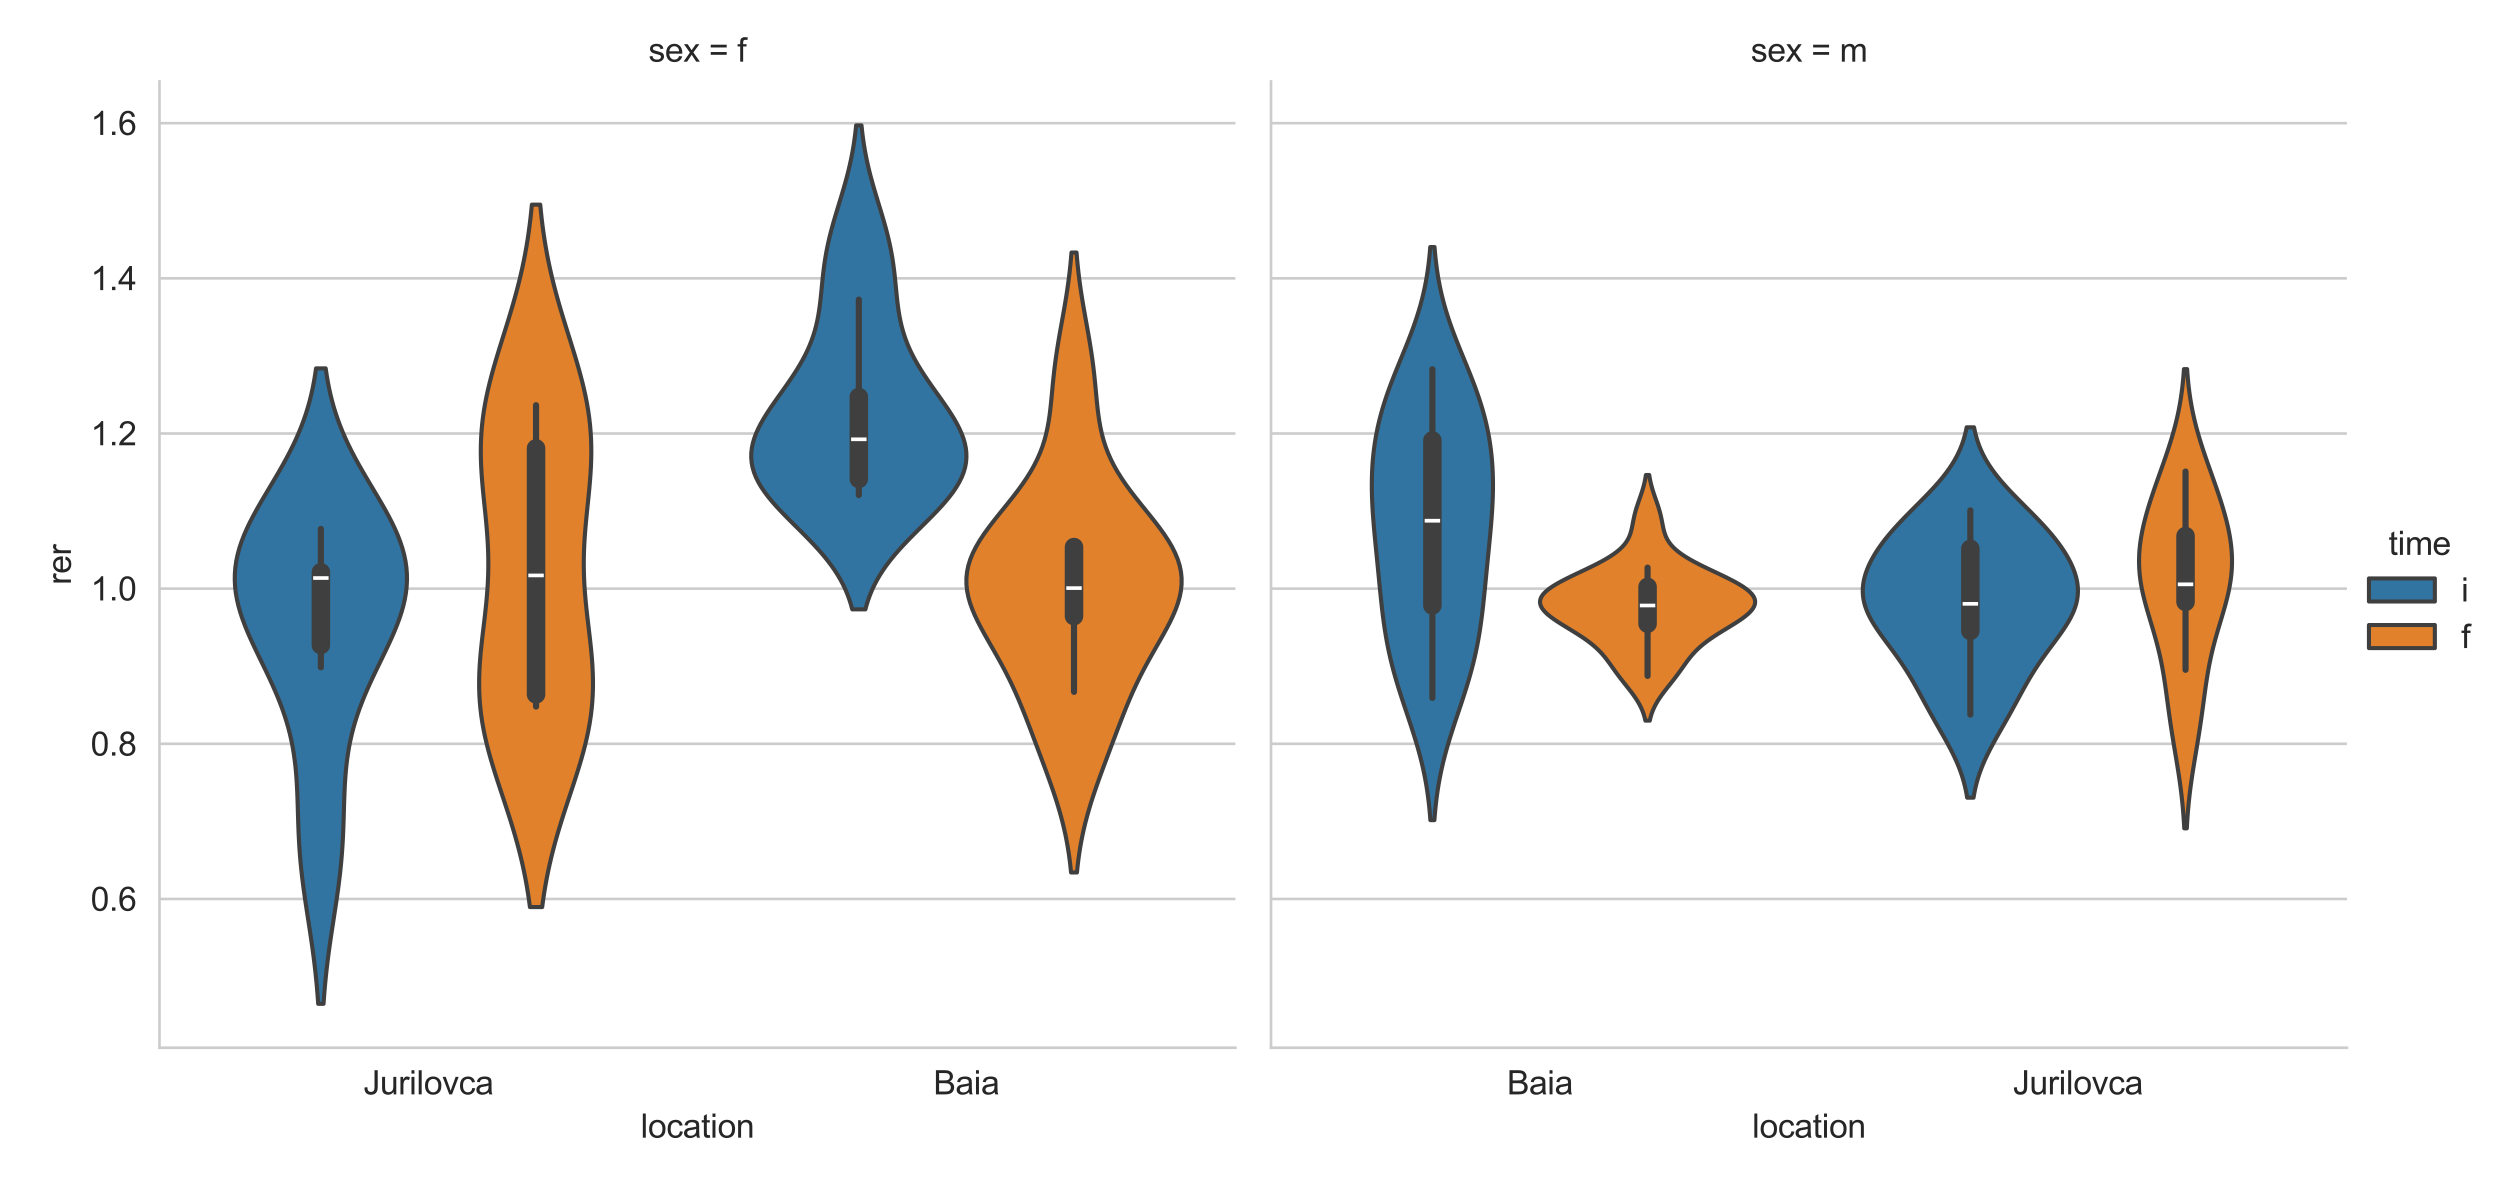<?xml version="1.0" encoding="utf-8" standalone="no"?>
<!DOCTYPE svg PUBLIC "-//W3C//DTD SVG 1.1//EN"
  "http://www.w3.org/Graphics/SVG/1.1/DTD/svg11.dtd">
<svg xmlns:xlink="http://www.w3.org/1999/xlink" width="758.88pt" height="360pt" viewBox="0 0 758.88 360" xmlns="http://www.w3.org/2000/svg" version="1.1">
 <defs>
  <style type="text/css">*{stroke-linejoin: round; stroke-linecap: butt}</style>
 </defs>
 <g id="figure_1">
  <g id="patch_1">
   <path d="M 0 360 
L 758.88 360 
L 758.88 0 
L 0 0 
z
" style="fill: #ffffff"/>
  </g>
  <g id="axes_1">
   <g id="patch_2">
    <path d="M 48.412 318.04 
L 375.005 318.04 
L 375.005 24.72 
L 48.412 24.72 
z
" style="fill: #ffffff"/>
   </g>
   <g id="matplotlib.axis_1">
    <g id="xtick_1">
     <g id="text_1">
      <!-- Jurilovca -->
      <g style="fill: #262626" transform="translate(110.332 332.198) scale(0.1 -0.1)">
       <defs>
        <path id="ArialMT-4a" d="M 184 1300 
L 731 1375 
Q 753 850 928 656 
Q 1103 463 1413 463 
Q 1641 463 1806 567 
Q 1972 672 2034 851 
Q 2097 1031 2097 1425 
L 2097 4581 
L 2703 4581 
L 2703 1459 
Q 2703 884 2564 568 
Q 2425 253 2123 87 
Q 1822 -78 1416 -78 
Q 813 -78 492 269 
Q 172 616 184 1300 
z
" transform="scale(0.016)"/>
        <path id="ArialMT-75" d="M 2597 0 
L 2597 488 
Q 2209 -75 1544 -75 
Q 1250 -75 995 37 
Q 741 150 617 320 
Q 494 491 444 738 
Q 409 903 409 1263 
L 409 3319 
L 972 3319 
L 972 1478 
Q 972 1038 1006 884 
Q 1059 663 1231 536 
Q 1403 409 1656 409 
Q 1909 409 2131 539 
Q 2353 669 2445 892 
Q 2538 1116 2538 1541 
L 2538 3319 
L 3100 3319 
L 3100 0 
L 2597 0 
z
" transform="scale(0.016)"/>
        <path id="ArialMT-72" d="M 416 0 
L 416 3319 
L 922 3319 
L 922 2816 
Q 1116 3169 1280 3281 
Q 1444 3394 1641 3394 
Q 1925 3394 2219 3213 
L 2025 2691 
Q 1819 2813 1613 2813 
Q 1428 2813 1281 2702 
Q 1134 2591 1072 2394 
Q 978 2094 978 1738 
L 978 0 
L 416 0 
z
" transform="scale(0.016)"/>
        <path id="ArialMT-69" d="M 425 3934 
L 425 4581 
L 988 4581 
L 988 3934 
L 425 3934 
z
M 425 0 
L 425 3319 
L 988 3319 
L 988 0 
L 425 0 
z
" transform="scale(0.016)"/>
        <path id="ArialMT-6c" d="M 409 0 
L 409 4581 
L 972 4581 
L 972 0 
L 409 0 
z
" transform="scale(0.016)"/>
        <path id="ArialMT-6f" d="M 213 1659 
Q 213 2581 725 3025 
Q 1153 3394 1769 3394 
Q 2453 3394 2887 2945 
Q 3322 2497 3322 1706 
Q 3322 1066 3130 698 
Q 2938 331 2570 128 
Q 2203 -75 1769 -75 
Q 1072 -75 642 372 
Q 213 819 213 1659 
z
M 791 1659 
Q 791 1022 1069 705 
Q 1347 388 1769 388 
Q 2188 388 2466 706 
Q 2744 1025 2744 1678 
Q 2744 2294 2464 2611 
Q 2184 2928 1769 2928 
Q 1347 2928 1069 2612 
Q 791 2297 791 1659 
z
" transform="scale(0.016)"/>
        <path id="ArialMT-76" d="M 1344 0 
L 81 3319 
L 675 3319 
L 1388 1331 
Q 1503 1009 1600 663 
Q 1675 925 1809 1294 
L 2547 3319 
L 3125 3319 
L 1869 0 
L 1344 0 
z
" transform="scale(0.016)"/>
        <path id="ArialMT-63" d="M 2588 1216 
L 3141 1144 
Q 3050 572 2676 248 
Q 2303 -75 1759 -75 
Q 1078 -75 664 370 
Q 250 816 250 1647 
Q 250 2184 428 2587 
Q 606 2991 970 3192 
Q 1334 3394 1763 3394 
Q 2303 3394 2647 3120 
Q 2991 2847 3088 2344 
L 2541 2259 
Q 2463 2594 2264 2762 
Q 2066 2931 1784 2931 
Q 1359 2931 1093 2626 
Q 828 2322 828 1663 
Q 828 994 1084 691 
Q 1341 388 1753 388 
Q 2084 388 2306 591 
Q 2528 794 2588 1216 
z
" transform="scale(0.016)"/>
        <path id="ArialMT-61" d="M 2588 409 
Q 2275 144 1986 34 
Q 1697 -75 1366 -75 
Q 819 -75 525 192 
Q 231 459 231 875 
Q 231 1119 342 1320 
Q 453 1522 633 1644 
Q 813 1766 1038 1828 
Q 1203 1872 1538 1913 
Q 2219 1994 2541 2106 
Q 2544 2222 2544 2253 
Q 2544 2597 2384 2738 
Q 2169 2928 1744 2928 
Q 1347 2928 1158 2789 
Q 969 2650 878 2297 
L 328 2372 
Q 403 2725 575 2942 
Q 747 3159 1072 3276 
Q 1397 3394 1825 3394 
Q 2250 3394 2515 3294 
Q 2781 3194 2906 3042 
Q 3031 2891 3081 2659 
Q 3109 2516 3109 2141 
L 3109 1391 
Q 3109 606 3145 398 
Q 3181 191 3288 0 
L 2700 0 
Q 2613 175 2588 409 
z
M 2541 1666 
Q 2234 1541 1622 1453 
Q 1275 1403 1131 1340 
Q 988 1278 909 1158 
Q 831 1038 831 891 
Q 831 666 1001 516 
Q 1172 366 1500 366 
Q 1825 366 2078 508 
Q 2331 650 2450 897 
Q 2541 1088 2541 1459 
L 2541 1666 
z
" transform="scale(0.016)"/>
       </defs>
       <use xlink:href="#ArialMT-4a"/>
       <use xlink:href="#ArialMT-75" x="50"/>
       <use xlink:href="#ArialMT-72" x="105.615"/>
       <use xlink:href="#ArialMT-69" x="138.916"/>
       <use xlink:href="#ArialMT-6c" x="161.133"/>
       <use xlink:href="#ArialMT-6f" x="183.35"/>
       <use xlink:href="#ArialMT-76" x="238.965"/>
       <use xlink:href="#ArialMT-63" x="288.965"/>
       <use xlink:href="#ArialMT-61" x="338.965"/>
      </g>
     </g>
    </g>
    <g id="xtick_2">
     <g id="text_2">
      <!-- Baia -->
      <g style="fill: #262626" transform="translate(283.35 332.198) scale(0.1 -0.1)">
       <defs>
        <path id="ArialMT-42" d="M 469 0 
L 469 4581 
L 2188 4581 
Q 2713 4581 3030 4442 
Q 3347 4303 3526 4014 
Q 3706 3725 3706 3409 
Q 3706 3116 3547 2856 
Q 3388 2597 3066 2438 
Q 3481 2316 3704 2022 
Q 3928 1728 3928 1328 
Q 3928 1006 3792 729 
Q 3656 453 3456 303 
Q 3256 153 2954 76 
Q 2653 0 2216 0 
L 469 0 
z
M 1075 2656 
L 2066 2656 
Q 2469 2656 2644 2709 
Q 2875 2778 2992 2937 
Q 3109 3097 3109 3338 
Q 3109 3566 3000 3739 
Q 2891 3913 2687 3977 
Q 2484 4041 1991 4041 
L 1075 4041 
L 1075 2656 
z
M 1075 541 
L 2216 541 
Q 2509 541 2628 563 
Q 2838 600 2978 687 
Q 3119 775 3209 942 
Q 3300 1109 3300 1328 
Q 3300 1584 3169 1773 
Q 3038 1963 2805 2039 
Q 2572 2116 2134 2116 
L 1075 2116 
L 1075 541 
z
" transform="scale(0.016)"/>
       </defs>
       <use xlink:href="#ArialMT-42"/>
       <use xlink:href="#ArialMT-61" x="66.699"/>
       <use xlink:href="#ArialMT-69" x="122.314"/>
       <use xlink:href="#ArialMT-61" x="144.531"/>
      </g>
     </g>
    </g>
    <g id="text_3">
     <!-- location -->
     <g style="fill: #262626" transform="translate(194.476 345.343) scale(0.1 -0.1)">
      <defs>
       <path id="ArialMT-74" d="M 1650 503 
L 1731 6 
Q 1494 -44 1306 -44 
Q 1000 -44 831 53 
Q 663 150 594 308 
Q 525 466 525 972 
L 525 2881 
L 113 2881 
L 113 3319 
L 525 3319 
L 525 4141 
L 1084 4478 
L 1084 3319 
L 1650 3319 
L 1650 2881 
L 1084 2881 
L 1084 941 
Q 1084 700 1114 631 
Q 1144 563 1211 522 
Q 1278 481 1403 481 
Q 1497 481 1650 503 
z
" transform="scale(0.016)"/>
       <path id="ArialMT-6e" d="M 422 0 
L 422 3319 
L 928 3319 
L 928 2847 
Q 1294 3394 1984 3394 
Q 2284 3394 2536 3286 
Q 2788 3178 2913 3003 
Q 3038 2828 3088 2588 
Q 3119 2431 3119 2041 
L 3119 0 
L 2556 0 
L 2556 2019 
Q 2556 2363 2490 2533 
Q 2425 2703 2258 2804 
Q 2091 2906 1866 2906 
Q 1506 2906 1245 2678 
Q 984 2450 984 1813 
L 984 0 
L 422 0 
z
" transform="scale(0.016)"/>
      </defs>
      <use xlink:href="#ArialMT-6c"/>
      <use xlink:href="#ArialMT-6f" x="22.217"/>
      <use xlink:href="#ArialMT-63" x="77.832"/>
      <use xlink:href="#ArialMT-61" x="127.832"/>
      <use xlink:href="#ArialMT-74" x="183.447"/>
      <use xlink:href="#ArialMT-69" x="211.23"/>
      <use xlink:href="#ArialMT-6f" x="233.447"/>
      <use xlink:href="#ArialMT-6e" x="289.062"/>
     </g>
    </g>
   </g>
   <g id="matplotlib.axis_2">
    <g id="ytick_1">
     <g id="line2d_1">
      <path d="M 48.412 272.882 
L 375.005 272.882 
" clip-path="url(#p049a2526e3)" style="fill: none; stroke: #cccccc; stroke-width: 0.8; stroke-linecap: round"/>
     </g>
     <g id="text_4">
      <!-- 0.6 -->
      <g style="fill: #262626" transform="translate(27.512 276.461) scale(0.1 -0.1)">
       <defs>
        <path id="ArialMT-30" d="M 266 2259 
Q 266 3072 433 3567 
Q 600 4063 929 4331 
Q 1259 4600 1759 4600 
Q 2128 4600 2406 4451 
Q 2684 4303 2865 4023 
Q 3047 3744 3150 3342 
Q 3253 2941 3253 2259 
Q 3253 1453 3087 958 
Q 2922 463 2592 192 
Q 2263 -78 1759 -78 
Q 1097 -78 719 397 
Q 266 969 266 2259 
z
M 844 2259 
Q 844 1131 1108 757 
Q 1372 384 1759 384 
Q 2147 384 2411 759 
Q 2675 1134 2675 2259 
Q 2675 3391 2411 3762 
Q 2147 4134 1753 4134 
Q 1366 4134 1134 3806 
Q 844 3388 844 2259 
z
" transform="scale(0.016)"/>
        <path id="ArialMT-2e" d="M 581 0 
L 581 641 
L 1222 641 
L 1222 0 
L 581 0 
z
" transform="scale(0.016)"/>
        <path id="ArialMT-36" d="M 3184 3459 
L 2625 3416 
Q 2550 3747 2413 3897 
Q 2184 4138 1850 4138 
Q 1581 4138 1378 3988 
Q 1113 3794 959 3422 
Q 806 3050 800 2363 
Q 1003 2672 1297 2822 
Q 1591 2972 1913 2972 
Q 2475 2972 2870 2558 
Q 3266 2144 3266 1488 
Q 3266 1056 3080 686 
Q 2894 316 2569 119 
Q 2244 -78 1831 -78 
Q 1128 -78 684 439 
Q 241 956 241 2144 
Q 241 3472 731 4075 
Q 1159 4600 1884 4600 
Q 2425 4600 2770 4297 
Q 3116 3994 3184 3459 
z
M 888 1484 
Q 888 1194 1011 928 
Q 1134 663 1356 523 
Q 1578 384 1822 384 
Q 2178 384 2434 671 
Q 2691 959 2691 1453 
Q 2691 1928 2437 2201 
Q 2184 2475 1800 2475 
Q 1419 2475 1153 2201 
Q 888 1928 888 1484 
z
" transform="scale(0.016)"/>
       </defs>
       <use xlink:href="#ArialMT-30"/>
       <use xlink:href="#ArialMT-2e" x="55.615"/>
       <use xlink:href="#ArialMT-36" x="83.398"/>
      </g>
     </g>
    </g>
    <g id="ytick_2">
     <g id="line2d_2">
      <path d="M 48.412 225.784 
L 375.005 225.784 
" clip-path="url(#p049a2526e3)" style="fill: none; stroke: #cccccc; stroke-width: 0.8; stroke-linecap: round"/>
     </g>
     <g id="text_5">
      <!-- 0.8 -->
      <g style="fill: #262626" transform="translate(27.512 229.363) scale(0.1 -0.1)">
       <defs>
        <path id="ArialMT-38" d="M 1131 2484 
Q 781 2613 612 2850 
Q 444 3088 444 3419 
Q 444 3919 803 4259 
Q 1163 4600 1759 4600 
Q 2359 4600 2725 4251 
Q 3091 3903 3091 3403 
Q 3091 3084 2923 2848 
Q 2756 2613 2416 2484 
Q 2838 2347 3058 2040 
Q 3278 1734 3278 1309 
Q 3278 722 2862 322 
Q 2447 -78 1769 -78 
Q 1091 -78 675 323 
Q 259 725 259 1325 
Q 259 1772 486 2073 
Q 713 2375 1131 2484 
z
M 1019 3438 
Q 1019 3113 1228 2906 
Q 1438 2700 1772 2700 
Q 2097 2700 2305 2904 
Q 2513 3109 2513 3406 
Q 2513 3716 2298 3927 
Q 2084 4138 1766 4138 
Q 1444 4138 1231 3931 
Q 1019 3725 1019 3438 
z
M 838 1322 
Q 838 1081 952 856 
Q 1066 631 1291 507 
Q 1516 384 1775 384 
Q 2178 384 2440 643 
Q 2703 903 2703 1303 
Q 2703 1709 2433 1975 
Q 2163 2241 1756 2241 
Q 1359 2241 1098 1978 
Q 838 1716 838 1322 
z
" transform="scale(0.016)"/>
       </defs>
       <use xlink:href="#ArialMT-30"/>
       <use xlink:href="#ArialMT-2e" x="55.615"/>
       <use xlink:href="#ArialMT-38" x="83.398"/>
      </g>
     </g>
    </g>
    <g id="ytick_3">
     <g id="line2d_3">
      <path d="M 48.412 178.685 
L 375.005 178.685 
" clip-path="url(#p049a2526e3)" style="fill: none; stroke: #cccccc; stroke-width: 0.8; stroke-linecap: round"/>
     </g>
     <g id="text_6">
      <!-- 1.0 -->
      <g style="fill: #262626" transform="translate(27.512 182.264) scale(0.1 -0.1)">
       <defs>
        <path id="ArialMT-31" d="M 2384 0 
L 1822 0 
L 1822 3584 
Q 1619 3391 1289 3197 
Q 959 3003 697 2906 
L 697 3450 
Q 1169 3672 1522 3987 
Q 1875 4303 2022 4600 
L 2384 4600 
L 2384 0 
z
" transform="scale(0.016)"/>
       </defs>
       <use xlink:href="#ArialMT-31"/>
       <use xlink:href="#ArialMT-2e" x="55.615"/>
       <use xlink:href="#ArialMT-30" x="83.398"/>
      </g>
     </g>
    </g>
    <g id="ytick_4">
     <g id="line2d_4">
      <path d="M 48.412 131.587 
L 375.005 131.587 
" clip-path="url(#p049a2526e3)" style="fill: none; stroke: #cccccc; stroke-width: 0.8; stroke-linecap: round"/>
     </g>
     <g id="text_7">
      <!-- 1.2 -->
      <g style="fill: #262626" transform="translate(27.512 135.166) scale(0.1 -0.1)">
       <defs>
        <path id="ArialMT-32" d="M 3222 541 
L 3222 0 
L 194 0 
Q 188 203 259 391 
Q 375 700 629 1000 
Q 884 1300 1366 1694 
Q 2113 2306 2375 2664 
Q 2638 3022 2638 3341 
Q 2638 3675 2398 3904 
Q 2159 4134 1775 4134 
Q 1369 4134 1125 3890 
Q 881 3647 878 3216 
L 300 3275 
Q 359 3922 746 4261 
Q 1134 4600 1788 4600 
Q 2447 4600 2831 4234 
Q 3216 3869 3216 3328 
Q 3216 3053 3103 2787 
Q 2991 2522 2730 2228 
Q 2469 1934 1863 1422 
Q 1356 997 1212 845 
Q 1069 694 975 541 
L 3222 541 
z
" transform="scale(0.016)"/>
       </defs>
       <use xlink:href="#ArialMT-31"/>
       <use xlink:href="#ArialMT-2e" x="55.615"/>
       <use xlink:href="#ArialMT-32" x="83.398"/>
      </g>
     </g>
    </g>
    <g id="ytick_5">
     <g id="line2d_5">
      <path d="M 48.412 84.489 
L 375.005 84.489 
" clip-path="url(#p049a2526e3)" style="fill: none; stroke: #cccccc; stroke-width: 0.8; stroke-linecap: round"/>
     </g>
     <g id="text_8">
      <!-- 1.4 -->
      <g style="fill: #262626" transform="translate(27.512 88.067) scale(0.1 -0.1)">
       <defs>
        <path id="ArialMT-34" d="M 2069 0 
L 2069 1097 
L 81 1097 
L 81 1613 
L 2172 4581 
L 2631 4581 
L 2631 1613 
L 3250 1613 
L 3250 1097 
L 2631 1097 
L 2631 0 
L 2069 0 
z
M 2069 1613 
L 2069 3678 
L 634 1613 
L 2069 1613 
z
" transform="scale(0.016)"/>
       </defs>
       <use xlink:href="#ArialMT-31"/>
       <use xlink:href="#ArialMT-2e" x="55.615"/>
       <use xlink:href="#ArialMT-34" x="83.398"/>
      </g>
     </g>
    </g>
    <g id="ytick_6">
     <g id="line2d_6">
      <path d="M 48.412 37.39 
L 375.005 37.39 
" clip-path="url(#p049a2526e3)" style="fill: none; stroke: #cccccc; stroke-width: 0.8; stroke-linecap: round"/>
     </g>
     <g id="text_9">
      <!-- 1.6 -->
      <g style="fill: #262626" transform="translate(27.512 40.969) scale(0.1 -0.1)">
       <use xlink:href="#ArialMT-31"/>
       <use xlink:href="#ArialMT-2e" x="55.615"/>
       <use xlink:href="#ArialMT-36" x="83.398"/>
      </g>
     </g>
    </g>
    <g id="text_10">
     <!-- rer -->
     <g style="fill: #262626" transform="translate(21.524 177.49) rotate(-90) scale(0.1 -0.1)">
      <defs>
       <path id="ArialMT-65" d="M 2694 1069 
L 3275 997 
Q 3138 488 2766 206 
Q 2394 -75 1816 -75 
Q 1088 -75 661 373 
Q 234 822 234 1631 
Q 234 2469 665 2931 
Q 1097 3394 1784 3394 
Q 2450 3394 2872 2941 
Q 3294 2488 3294 1666 
Q 3294 1616 3291 1516 
L 816 1516 
Q 847 969 1125 678 
Q 1403 388 1819 388 
Q 2128 388 2347 550 
Q 2566 713 2694 1069 
z
M 847 1978 
L 2700 1978 
Q 2663 2397 2488 2606 
Q 2219 2931 1791 2931 
Q 1403 2931 1139 2672 
Q 875 2413 847 1978 
z
" transform="scale(0.016)"/>
      </defs>
      <use xlink:href="#ArialMT-72"/>
      <use xlink:href="#ArialMT-65" x="33.301"/>
      <use xlink:href="#ArialMT-72" x="88.916"/>
     </g>
    </g>
   </g>
   <g id="PolyCollection_1">
    <defs>
     <path id="m68edb48f14" d="M 98.211 -55.293 
L 96.59 -55.293 
L 96.452 -57.241 
L 96.298 -59.189 
L 96.127 -61.138 
L 95.938 -63.086 
L 95.733 -65.034 
L 95.51 -66.982 
L 95.271 -68.931 
L 95.017 -70.879 
L 94.749 -72.827 
L 94.47 -74.776 
L 94.181 -76.724 
L 93.885 -78.672 
L 93.585 -80.621 
L 93.284 -82.569 
L 92.986 -84.517 
L 92.694 -86.465 
L 92.412 -88.414 
L 92.142 -90.362 
L 91.889 -92.31 
L 91.654 -94.259 
L 91.439 -96.207 
L 91.246 -98.155 
L 91.076 -100.103 
L 90.929 -102.052 
L 90.804 -104 
L 90.699 -105.948 
L 90.612 -107.897 
L 90.539 -109.845 
L 90.476 -111.793 
L 90.419 -113.741 
L 90.362 -115.69 
L 90.299 -117.638 
L 90.225 -119.586 
L 90.131 -121.535 
L 90.013 -123.483 
L 89.864 -125.431 
L 89.678 -127.379 
L 89.448 -129.328 
L 89.172 -131.276 
L 88.843 -133.224 
L 88.459 -135.173 
L 88.016 -137.121 
L 87.514 -139.069 
L 86.951 -141.018 
L 86.329 -142.966 
L 85.648 -144.914 
L 84.912 -146.862 
L 84.125 -148.811 
L 83.291 -150.759 
L 82.418 -152.707 
L 81.512 -154.656 
L 80.582 -156.604 
L 79.638 -158.552 
L 78.689 -160.5 
L 77.748 -162.449 
L 76.825 -164.397 
L 75.934 -166.345 
L 75.086 -168.294 
L 74.295 -170.242 
L 73.572 -172.19 
L 72.929 -174.138 
L 72.377 -176.087 
L 71.926 -178.035 
L 71.586 -179.983 
L 71.363 -181.932 
L 71.263 -183.88 
L 71.29 -185.828 
L 71.444 -187.776 
L 71.727 -189.725 
L 72.136 -191.673 
L 72.665 -193.621 
L 73.309 -195.57 
L 74.059 -197.518 
L 74.905 -199.466 
L 75.836 -201.415 
L 76.84 -203.363 
L 77.903 -205.311 
L 79.012 -207.259 
L 80.153 -209.208 
L 81.312 -211.156 
L 82.476 -213.104 
L 83.633 -215.053 
L 84.771 -217.001 
L 85.88 -218.949 
L 86.951 -220.897 
L 87.976 -222.846 
L 88.948 -224.794 
L 89.863 -226.742 
L 90.717 -228.691 
L 91.508 -230.639 
L 92.235 -232.587 
L 92.899 -234.535 
L 93.499 -236.484 
L 94.039 -238.432 
L 94.521 -240.38 
L 94.948 -242.329 
L 95.324 -244.277 
L 95.652 -246.225 
L 95.937 -248.173 
L 98.864 -248.173 
L 98.864 -248.173 
L 99.149 -246.225 
L 99.478 -244.277 
L 99.853 -242.329 
L 100.28 -240.38 
L 100.762 -238.432 
L 101.302 -236.484 
L 101.903 -234.535 
L 102.566 -232.587 
L 103.293 -230.639 
L 104.084 -228.691 
L 104.938 -226.742 
L 105.853 -224.794 
L 106.826 -222.846 
L 107.85 -220.897 
L 108.921 -218.949 
L 110.03 -217.001 
L 111.168 -215.053 
L 112.325 -213.104 
L 113.49 -211.156 
L 114.649 -209.208 
L 115.789 -207.259 
L 116.898 -205.311 
L 117.961 -203.363 
L 118.965 -201.415 
L 119.896 -199.466 
L 120.742 -197.518 
L 121.492 -195.57 
L 122.136 -193.621 
L 122.665 -191.673 
L 123.074 -189.725 
L 123.357 -187.776 
L 123.512 -185.828 
L 123.538 -183.88 
L 123.438 -181.932 
L 123.215 -179.983 
L 122.875 -178.035 
L 122.424 -176.087 
L 121.873 -174.138 
L 121.23 -172.19 
L 120.506 -170.242 
L 119.715 -168.294 
L 118.867 -166.345 
L 117.976 -164.397 
L 117.053 -162.449 
L 116.112 -160.5 
L 115.164 -158.552 
L 114.219 -156.604 
L 113.289 -154.656 
L 112.383 -152.707 
L 111.51 -150.759 
L 110.676 -148.811 
L 109.889 -146.862 
L 109.153 -144.914 
L 108.472 -142.966 
L 107.85 -141.018 
L 107.287 -139.069 
L 106.785 -137.121 
L 106.343 -135.173 
L 105.958 -133.224 
L 105.63 -131.276 
L 105.353 -129.328 
L 105.124 -127.379 
L 104.937 -125.431 
L 104.788 -123.483 
L 104.67 -121.535 
L 104.577 -119.586 
L 104.502 -117.638 
L 104.439 -115.69 
L 104.382 -113.741 
L 104.325 -111.793 
L 104.262 -109.845 
L 104.19 -107.897 
L 104.103 -105.948 
L 103.998 -104 
L 103.872 -102.052 
L 103.725 -100.103 
L 103.555 -98.155 
L 103.362 -96.207 
L 103.148 -94.259 
L 102.912 -92.31 
L 102.659 -90.362 
L 102.389 -88.414 
L 102.107 -86.465 
L 101.815 -84.517 
L 101.517 -82.569 
L 101.216 -80.621 
L 100.917 -78.672 
L 100.62 -76.724 
L 100.331 -74.776 
L 100.052 -72.827 
L 99.784 -70.879 
L 99.53 -68.931 
L 99.291 -66.982 
L 99.068 -65.034 
L 98.863 -63.086 
L 98.674 -61.138 
L 98.503 -59.189 
L 98.349 -57.241 
L 98.211 -55.293 
z
" style="stroke: #3f3f3f; stroke-width: 1.25"/>
    </defs>
    <g clip-path="url(#p049a2526e3)">
     <use xlink:href="#m68edb48f14" x="0" y="360" style="fill: #3274a1; stroke: #3f3f3f; stroke-width: 1.25"/>
    </g>
   </g>
   <g id="PolyCollection_2">
    <defs>
     <path id="m899315346d" d="M 164.577 -84.659 
L 160.862 -84.659 
L 160.572 -86.813 
L 160.249 -88.966 
L 159.892 -91.12 
L 159.499 -93.274 
L 159.069 -95.427 
L 158.603 -97.581 
L 158.101 -99.735 
L 157.562 -101.888 
L 156.989 -104.042 
L 156.385 -106.196 
L 155.75 -108.35 
L 155.09 -110.503 
L 154.408 -112.657 
L 153.71 -114.811 
L 153 -116.964 
L 152.286 -119.118 
L 151.574 -121.272 
L 150.87 -123.425 
L 150.183 -125.579 
L 149.519 -127.733 
L 148.885 -129.887 
L 148.29 -132.04 
L 147.738 -134.194 
L 147.237 -136.348 
L 146.791 -138.501 
L 146.405 -140.655 
L 146.082 -142.809 
L 145.824 -144.962 
L 145.633 -147.116 
L 145.507 -149.27 
L 145.445 -151.423 
L 145.443 -153.577 
L 145.499 -155.731 
L 145.606 -157.885 
L 145.758 -160.038 
L 145.948 -162.192 
L 146.168 -164.346 
L 146.409 -166.499 
L 146.663 -168.653 
L 146.921 -170.807 
L 147.174 -172.96 
L 147.414 -175.114 
L 147.634 -177.268 
L 147.827 -179.422 
L 147.987 -181.575 
L 148.109 -183.729 
L 148.191 -185.883 
L 148.23 -188.036 
L 148.225 -190.19 
L 148.178 -192.344 
L 148.09 -194.497 
L 147.965 -196.651 
L 147.808 -198.805 
L 147.623 -200.959 
L 147.418 -203.112 
L 147.2 -205.266 
L 146.977 -207.42 
L 146.757 -209.573 
L 146.549 -211.727 
L 146.359 -213.881 
L 146.198 -216.034 
L 146.07 -218.188 
L 145.985 -220.342 
L 145.946 -222.496 
L 145.96 -224.649 
L 146.029 -226.803 
L 146.158 -228.957 
L 146.346 -231.11 
L 146.595 -233.264 
L 146.904 -235.418 
L 147.271 -237.571 
L 147.693 -239.725 
L 148.166 -241.879 
L 148.685 -244.033 
L 149.246 -246.186 
L 149.841 -248.34 
L 150.466 -250.494 
L 151.113 -252.647 
L 151.776 -254.801 
L 152.448 -256.955 
L 153.124 -259.108 
L 153.796 -261.262 
L 154.46 -263.416 
L 155.109 -265.57 
L 155.741 -267.723 
L 156.349 -269.877 
L 156.932 -272.031 
L 157.486 -274.184 
L 158.009 -276.338 
L 158.5 -278.492 
L 158.957 -280.645 
L 159.38 -282.799 
L 159.77 -284.953 
L 160.127 -287.107 
L 160.451 -289.26 
L 160.744 -291.414 
L 161.007 -293.568 
L 161.242 -295.721 
L 161.451 -297.875 
L 163.988 -297.875 
L 163.988 -297.875 
L 164.197 -295.721 
L 164.432 -293.568 
L 164.695 -291.414 
L 164.988 -289.26 
L 165.312 -287.107 
L 165.669 -284.953 
L 166.058 -282.799 
L 166.482 -280.645 
L 166.939 -278.492 
L 167.43 -276.338 
L 167.953 -274.184 
L 168.507 -272.031 
L 169.089 -269.877 
L 169.698 -267.723 
L 170.329 -265.57 
L 170.979 -263.416 
L 171.643 -261.262 
L 172.315 -259.108 
L 172.99 -256.955 
L 173.663 -254.801 
L 174.326 -252.647 
L 174.973 -250.494 
L 175.597 -248.34 
L 176.193 -246.186 
L 176.754 -244.033 
L 177.273 -241.879 
L 177.746 -239.725 
L 178.168 -237.571 
L 178.535 -235.418 
L 178.843 -233.264 
L 179.093 -231.11 
L 179.281 -228.957 
L 179.41 -226.803 
L 179.479 -224.649 
L 179.493 -222.496 
L 179.454 -220.342 
L 179.368 -218.188 
L 179.241 -216.034 
L 179.079 -213.881 
L 178.89 -211.727 
L 178.681 -209.573 
L 178.461 -207.42 
L 178.238 -205.266 
L 178.021 -203.112 
L 177.816 -200.959 
L 177.631 -198.805 
L 177.474 -196.651 
L 177.349 -194.497 
L 177.261 -192.344 
L 177.213 -190.19 
L 177.209 -188.036 
L 177.248 -185.883 
L 177.329 -183.729 
L 177.452 -181.575 
L 177.612 -179.422 
L 177.805 -177.268 
L 178.025 -175.114 
L 178.265 -172.96 
L 178.518 -170.807 
L 178.776 -168.653 
L 179.03 -166.499 
L 179.271 -164.346 
L 179.491 -162.192 
L 179.681 -160.038 
L 179.833 -157.885 
L 179.94 -155.731 
L 179.995 -153.577 
L 179.994 -151.423 
L 179.932 -149.27 
L 179.806 -147.116 
L 179.614 -144.962 
L 179.357 -142.809 
L 179.034 -140.655 
L 178.648 -138.501 
L 178.202 -136.348 
L 177.701 -134.194 
L 177.149 -132.04 
L 176.553 -129.887 
L 175.92 -127.733 
L 175.256 -125.579 
L 174.569 -123.425 
L 173.865 -121.272 
L 173.153 -119.118 
L 172.438 -116.964 
L 171.729 -114.811 
L 171.031 -112.657 
L 170.349 -110.503 
L 169.689 -108.35 
L 169.054 -106.196 
L 168.449 -104.042 
L 167.877 -101.888 
L 167.338 -99.735 
L 166.835 -97.581 
L 166.369 -95.427 
L 165.94 -93.274 
L 165.547 -91.12 
L 165.19 -88.966 
L 164.867 -86.813 
L 164.577 -84.659 
z
" style="stroke: #3f3f3f; stroke-width: 1.25"/>
    </defs>
    <g clip-path="url(#p049a2526e3)">
     <use xlink:href="#m899315346d" x="0" y="360" style="fill: #e1812c; stroke: #3f3f3f; stroke-width: 1.25"/>
    </g>
   </g>
   <g id="PolyCollection_3">
    <defs>
     <path id="m4043cc85ea" d="M 262.689 -175.025 
L 258.706 -175.025 
L 258.297 -176.509 
L 257.823 -177.993 
L 257.28 -179.477 
L 256.662 -180.961 
L 255.964 -182.446 
L 255.183 -183.93 
L 254.316 -185.414 
L 253.362 -186.898 
L 252.321 -188.382 
L 251.196 -189.866 
L 249.99 -191.35 
L 248.71 -192.834 
L 247.363 -194.318 
L 245.959 -195.802 
L 244.511 -197.286 
L 243.033 -198.77 
L 241.539 -200.254 
L 240.046 -201.738 
L 238.571 -203.222 
L 237.133 -204.706 
L 235.749 -206.19 
L 234.436 -207.675 
L 233.212 -209.159 
L 232.091 -210.643 
L 231.088 -212.127 
L 230.214 -213.611 
L 229.479 -215.095 
L 228.891 -216.579 
L 228.453 -218.063 
L 228.169 -219.547 
L 228.038 -221.031 
L 228.058 -222.515 
L 228.224 -223.999 
L 228.528 -225.483 
L 228.964 -226.967 
L 229.519 -228.451 
L 230.184 -229.935 
L 230.945 -231.42 
L 231.79 -232.904 
L 232.705 -234.388 
L 233.675 -235.872 
L 234.688 -237.356 
L 235.728 -238.84 
L 236.784 -240.324 
L 237.841 -241.808 
L 238.887 -243.292 
L 239.912 -244.776 
L 240.905 -246.26 
L 241.857 -247.744 
L 242.759 -249.228 
L 243.605 -250.712 
L 244.391 -252.196 
L 245.112 -253.68 
L 245.766 -255.165 
L 246.353 -256.649 
L 246.874 -258.133 
L 247.332 -259.617 
L 247.729 -261.101 
L 248.07 -262.585 
L 248.362 -264.069 
L 248.611 -265.553 
L 248.823 -267.037 
L 249.007 -268.521 
L 249.171 -270.005 
L 249.321 -271.489 
L 249.465 -272.973 
L 249.611 -274.457 
L 249.765 -275.941 
L 249.932 -277.425 
L 250.117 -278.909 
L 250.324 -280.394 
L 250.557 -281.878 
L 250.816 -283.362 
L 251.104 -284.846 
L 251.42 -286.33 
L 251.763 -287.814 
L 252.132 -289.298 
L 252.524 -290.782 
L 252.936 -292.266 
L 253.364 -293.75 
L 253.805 -295.234 
L 254.254 -296.718 
L 254.708 -298.202 
L 255.16 -299.686 
L 255.608 -301.17 
L 256.047 -302.654 
L 256.473 -304.139 
L 256.884 -305.623 
L 257.276 -307.107 
L 257.646 -308.591 
L 257.994 -310.075 
L 258.317 -311.559 
L 258.615 -313.043 
L 258.888 -314.527 
L 259.135 -316.011 
L 259.357 -317.495 
L 259.556 -318.979 
L 259.731 -320.463 
L 259.885 -321.947 
L 261.51 -321.947 
L 261.51 -321.947 
L 261.664 -320.463 
L 261.839 -318.979 
L 262.038 -317.495 
L 262.26 -316.011 
L 262.507 -314.527 
L 262.78 -313.043 
L 263.078 -311.559 
L 263.401 -310.075 
L 263.749 -308.591 
L 264.119 -307.107 
L 264.511 -305.623 
L 264.922 -304.139 
L 265.348 -302.654 
L 265.787 -301.17 
L 266.235 -299.686 
L 266.687 -298.202 
L 267.141 -296.718 
L 267.59 -295.234 
L 268.031 -293.75 
L 268.459 -292.266 
L 268.872 -290.782 
L 269.263 -289.298 
L 269.632 -287.814 
L 269.975 -286.33 
L 270.291 -284.846 
L 270.579 -283.362 
L 270.839 -281.878 
L 271.071 -280.394 
L 271.278 -278.909 
L 271.463 -277.425 
L 271.63 -275.941 
L 271.784 -274.457 
L 271.93 -272.973 
L 272.074 -271.489 
L 272.224 -270.005 
L 272.388 -268.521 
L 272.572 -267.037 
L 272.785 -265.553 
L 273.033 -264.069 
L 273.325 -262.585 
L 273.666 -261.101 
L 274.063 -259.617 
L 274.521 -258.133 
L 275.042 -256.649 
L 275.629 -255.165 
L 276.283 -253.68 
L 277.004 -252.196 
L 277.79 -250.712 
L 278.636 -249.228 
L 279.539 -247.744 
L 280.49 -246.26 
L 281.483 -244.776 
L 282.508 -243.292 
L 283.554 -241.808 
L 284.612 -240.324 
L 285.667 -238.84 
L 286.707 -237.356 
L 287.72 -235.872 
L 288.69 -234.388 
L 289.605 -232.904 
L 290.45 -231.42 
L 291.211 -229.935 
L 291.876 -228.451 
L 292.431 -226.967 
L 292.867 -225.483 
L 293.172 -223.999 
L 293.337 -222.515 
L 293.357 -221.031 
L 293.226 -219.547 
L 292.942 -218.063 
L 292.504 -216.579 
L 291.916 -215.095 
L 291.181 -213.611 
L 290.307 -212.127 
L 289.304 -210.643 
L 288.183 -209.159 
L 286.959 -207.675 
L 285.646 -206.19 
L 284.262 -204.706 
L 282.824 -203.222 
L 281.349 -201.738 
L 279.856 -200.254 
L 278.362 -198.77 
L 276.884 -197.286 
L 275.436 -195.802 
L 274.032 -194.318 
L 272.686 -192.834 
L 271.405 -191.35 
L 270.199 -189.866 
L 269.074 -188.382 
L 268.033 -186.898 
L 267.079 -185.414 
L 266.212 -183.93 
L 265.431 -182.446 
L 264.733 -180.961 
L 264.115 -179.477 
L 263.572 -177.993 
L 263.099 -176.509 
L 262.689 -175.025 
z
" style="stroke: #3f3f3f; stroke-width: 1.25"/>
    </defs>
    <g clip-path="url(#p049a2526e3)">
     <use xlink:href="#m4043cc85ea" x="0" y="360" style="fill: #3274a1; stroke: #3f3f3f; stroke-width: 1.25"/>
    </g>
   </g>
   <g id="PolyCollection_4">
    <defs>
     <path id="mc7c5235236" d="M 326.908 -95.162 
L 325.125 -95.162 
L 324.929 -97.063 
L 324.701 -98.964 
L 324.438 -100.865 
L 324.138 -102.766 
L 323.8 -104.667 
L 323.421 -106.567 
L 323.001 -108.468 
L 322.541 -110.369 
L 322.041 -112.27 
L 321.503 -114.171 
L 320.93 -116.072 
L 320.324 -117.972 
L 319.691 -119.873 
L 319.033 -121.774 
L 318.356 -123.675 
L 317.665 -125.576 
L 316.963 -127.477 
L 316.255 -129.377 
L 315.542 -131.278 
L 314.828 -133.179 
L 314.113 -135.08 
L 313.396 -136.981 
L 312.675 -138.882 
L 311.947 -140.782 
L 311.207 -142.683 
L 310.451 -144.584 
L 309.671 -146.485 
L 308.864 -148.386 
L 308.022 -150.287 
L 307.142 -152.187 
L 306.221 -154.088 
L 305.257 -155.989 
L 304.253 -157.89 
L 303.214 -159.791 
L 302.146 -161.692 
L 301.061 -163.592 
L 299.974 -165.493 
L 298.9 -167.394 
L 297.859 -169.295 
L 296.874 -171.196 
L 295.966 -173.097 
L 295.159 -174.998 
L 294.476 -176.898 
L 293.936 -178.799 
L 293.56 -180.7 
L 293.363 -182.601 
L 293.357 -184.502 
L 293.549 -186.403 
L 293.94 -188.303 
L 294.529 -190.204 
L 295.308 -192.105 
L 296.263 -194.006 
L 297.376 -195.907 
L 298.626 -197.808 
L 299.989 -199.708 
L 301.437 -201.609 
L 302.942 -203.51 
L 304.475 -205.411 
L 306.007 -207.312 
L 307.513 -209.213 
L 308.967 -211.113 
L 310.349 -213.014 
L 311.64 -214.915 
L 312.828 -216.816 
L 313.902 -218.717 
L 314.859 -220.618 
L 315.696 -222.518 
L 316.418 -224.419 
L 317.03 -226.32 
L 317.541 -228.221 
L 317.964 -230.122 
L 318.311 -232.023 
L 318.597 -233.923 
L 318.836 -235.824 
L 319.042 -237.725 
L 319.228 -239.626 
L 319.406 -241.527 
L 319.586 -243.428 
L 319.777 -245.328 
L 319.985 -247.229 
L 320.213 -249.13 
L 320.464 -251.031 
L 320.738 -252.932 
L 321.033 -254.833 
L 321.346 -256.733 
L 321.674 -258.634 
L 322.011 -260.535 
L 322.353 -262.436 
L 322.694 -264.337 
L 323.029 -266.238 
L 323.354 -268.138 
L 323.665 -270.039 
L 323.958 -271.94 
L 324.23 -273.841 
L 324.481 -275.742 
L 324.708 -277.643 
L 324.912 -279.543 
L 325.092 -281.444 
L 325.25 -283.345 
L 326.782 -283.345 
L 326.782 -283.345 
L 326.94 -281.444 
L 327.121 -279.543 
L 327.325 -277.643 
L 327.552 -275.742 
L 327.802 -273.841 
L 328.075 -271.94 
L 328.368 -270.039 
L 328.679 -268.138 
L 329.004 -266.238 
L 329.339 -264.337 
L 329.68 -262.436 
L 330.022 -260.535 
L 330.359 -258.634 
L 330.686 -256.733 
L 331 -254.833 
L 331.295 -252.932 
L 331.568 -251.031 
L 331.819 -249.13 
L 332.048 -247.229 
L 332.255 -245.328 
L 332.446 -243.428 
L 332.627 -241.527 
L 332.805 -239.626 
L 332.991 -237.725 
L 333.197 -235.824 
L 333.436 -233.923 
L 333.721 -232.023 
L 334.069 -230.122 
L 334.491 -228.221 
L 335.003 -226.32 
L 335.615 -224.419 
L 336.336 -222.518 
L 337.174 -220.618 
L 338.13 -218.717 
L 339.205 -216.816 
L 340.393 -214.915 
L 341.684 -213.014 
L 343.066 -211.113 
L 344.52 -209.213 
L 346.025 -207.312 
L 347.558 -205.411 
L 349.091 -203.51 
L 350.596 -201.609 
L 352.044 -199.708 
L 353.406 -197.808 
L 354.657 -195.907 
L 355.77 -194.006 
L 356.725 -192.105 
L 357.503 -190.204 
L 358.092 -188.303 
L 358.484 -186.403 
L 358.676 -184.502 
L 358.669 -182.601 
L 358.472 -180.7 
L 358.096 -178.799 
L 357.557 -176.898 
L 356.873 -174.998 
L 356.066 -173.097 
L 355.159 -171.196 
L 354.173 -169.295 
L 353.133 -167.394 
L 352.059 -165.493 
L 350.971 -163.592 
L 349.886 -161.692 
L 348.819 -159.791 
L 347.779 -157.89 
L 346.775 -155.989 
L 345.812 -154.088 
L 344.891 -152.187 
L 344.011 -150.287 
L 343.169 -148.386 
L 342.361 -146.485 
L 341.582 -144.584 
L 340.825 -142.683 
L 340.086 -140.782 
L 339.358 -138.882 
L 338.637 -136.981 
L 337.92 -135.08 
L 337.204 -133.179 
L 336.49 -131.278 
L 335.778 -129.377 
L 335.07 -127.477 
L 334.368 -125.576 
L 333.676 -123.675 
L 333 -121.774 
L 332.342 -119.873 
L 331.709 -117.972 
L 331.103 -116.072 
L 330.53 -114.171 
L 329.992 -112.27 
L 329.492 -110.369 
L 329.031 -108.468 
L 328.612 -106.567 
L 328.233 -104.667 
L 327.894 -102.766 
L 327.594 -100.865 
L 327.332 -98.964 
L 327.104 -97.063 
L 326.908 -95.162 
z
" style="stroke: #3f3f3f; stroke-width: 1.25"/>
    </defs>
    <g clip-path="url(#p049a2526e3)">
     <use xlink:href="#mc7c5235236" x="0" y="360" style="fill: #e1812c; stroke: #3f3f3f; stroke-width: 1.25"/>
    </g>
   </g>
   <g id="line2d_7">
    <path d="M 97.401 202.554 
L 97.401 160.566 
" clip-path="url(#p049a2526e3)" style="fill: none; stroke: #3f3f3f; stroke-width: 1.875; stroke-linecap: round"/>
   </g>
   <g id="line2d_8">
    <path d="M 97.401 195.818 
L 97.401 173.695 
" clip-path="url(#p049a2526e3)" style="fill: none; stroke: #3f3f3f; stroke-width: 5.625; stroke-linecap: round"/>
   </g>
   <g id="line2d_9">
    <path d="M 97.401 175.462 
" clip-path="url(#p049a2526e3)" style="fill: none; stroke: #3f3f3f; stroke-width: 1.5; stroke-linecap: round"/>
    <defs>
     <path id="mc258f5e073" d="M 2.344 0 
L -2.344 -0 
" style="stroke: #ffffff; stroke-width: 1.125"/>
    </defs>
    <g clip-path="url(#p049a2526e3)">
     <use xlink:href="#mc258f5e073" x="97.401" y="175.462" style="fill: #ffffff; stroke: #ffffff; stroke-width: 1.125"/>
    </g>
   </g>
   <g id="line2d_10">
    <path d="M 162.719 214.465 
L 162.719 123.001 
" clip-path="url(#p049a2526e3)" style="fill: none; stroke: #3f3f3f; stroke-width: 1.875; stroke-linecap: round"/>
   </g>
   <g id="line2d_11">
    <path d="M 162.719 210.788 
L 162.719 136.092 
" clip-path="url(#p049a2526e3)" style="fill: none; stroke: #3f3f3f; stroke-width: 5.625; stroke-linecap: round"/>
   </g>
   <g id="line2d_12">
    <path d="M 162.719 174.678 
" clip-path="url(#p049a2526e3)" style="fill: none; stroke: #3f3f3f; stroke-width: 1.5; stroke-linecap: round"/>
    <g clip-path="url(#p049a2526e3)">
     <use xlink:href="#mc258f5e073" x="162.719" y="174.678" style="fill: #ffffff; stroke: #ffffff; stroke-width: 1.125"/>
    </g>
   </g>
   <g id="line2d_13">
    <path d="M 260.698 150.284 
L 260.698 90.949 
" clip-path="url(#p049a2526e3)" style="fill: none; stroke: #3f3f3f; stroke-width: 1.875; stroke-linecap: round"/>
   </g>
   <g id="line2d_14">
    <path d="M 260.698 145.395 
L 260.698 120.499 
" clip-path="url(#p049a2526e3)" style="fill: none; stroke: #3f3f3f; stroke-width: 5.625; stroke-linecap: round"/>
   </g>
   <g id="line2d_15">
    <path d="M 260.698 133.351 
" clip-path="url(#p049a2526e3)" style="fill: none; stroke: #3f3f3f; stroke-width: 1.5; stroke-linecap: round"/>
    <g clip-path="url(#p049a2526e3)">
     <use xlink:href="#mc258f5e073" x="260.698" y="133.351" style="fill: #ffffff; stroke: #ffffff; stroke-width: 1.125"/>
    </g>
   </g>
   <g id="line2d_16">
    <path d="M 326.016 210.012 
L 326.016 165.663 
" clip-path="url(#p049a2526e3)" style="fill: none; stroke: #3f3f3f; stroke-width: 1.875; stroke-linecap: round"/>
   </g>
   <g id="line2d_17">
    <path d="M 326.016 187.032 
L 326.016 166.062 
" clip-path="url(#p049a2526e3)" style="fill: none; stroke: #3f3f3f; stroke-width: 5.625; stroke-linecap: round"/>
   </g>
   <g id="line2d_18">
    <path d="M 326.016 178.52 
" clip-path="url(#p049a2526e3)" style="fill: none; stroke: #3f3f3f; stroke-width: 1.5; stroke-linecap: round"/>
    <g clip-path="url(#p049a2526e3)">
     <use xlink:href="#mc258f5e073" x="326.016" y="178.52" style="fill: #ffffff; stroke: #ffffff; stroke-width: 1.125"/>
    </g>
   </g>
   <g id="patch_3">
    <path d="M 48.412 318.04 
L 48.412 24.72 
" style="fill: none; stroke: #cccccc; stroke-width: 0.8; stroke-linejoin: miter; stroke-linecap: square"/>
   </g>
   <g id="patch_4">
    <path d="M 48.412 318.04 
L 375.005 318.04 
" style="fill: none; stroke: #cccccc; stroke-width: 0.8; stroke-linejoin: miter; stroke-linecap: square"/>
   </g>
   <g id="text_11">
    <!-- sex = f -->
    <g style="fill: #262626" transform="translate(196.841 18.72) scale(0.1 -0.1)">
     <defs>
      <path id="ArialMT-73" d="M 197 991 
L 753 1078 
Q 800 744 1014 566 
Q 1228 388 1613 388 
Q 2000 388 2187 545 
Q 2375 703 2375 916 
Q 2375 1106 2209 1216 
Q 2094 1291 1634 1406 
Q 1016 1563 777 1677 
Q 538 1791 414 1992 
Q 291 2194 291 2438 
Q 291 2659 392 2848 
Q 494 3038 669 3163 
Q 800 3259 1026 3326 
Q 1253 3394 1513 3394 
Q 1903 3394 2198 3281 
Q 2494 3169 2634 2976 
Q 2775 2784 2828 2463 
L 2278 2388 
Q 2241 2644 2061 2787 
Q 1881 2931 1553 2931 
Q 1166 2931 1000 2803 
Q 834 2675 834 2503 
Q 834 2394 903 2306 
Q 972 2216 1119 2156 
Q 1203 2125 1616 2013 
Q 2213 1853 2448 1751 
Q 2684 1650 2818 1456 
Q 2953 1263 2953 975 
Q 2953 694 2789 445 
Q 2625 197 2315 61 
Q 2006 -75 1616 -75 
Q 969 -75 630 194 
Q 291 463 197 991 
z
" transform="scale(0.016)"/>
      <path id="ArialMT-78" d="M 47 0 
L 1259 1725 
L 138 3319 
L 841 3319 
L 1350 2541 
Q 1494 2319 1581 2169 
Q 1719 2375 1834 2534 
L 2394 3319 
L 3066 3319 
L 1919 1756 
L 3153 0 
L 2463 0 
L 1781 1031 
L 1600 1309 
L 728 0 
L 47 0 
z
" transform="scale(0.016)"/>
      <path id="ArialMT-20" transform="scale(0.016)"/>
      <path id="ArialMT-3d" d="M 3381 2694 
L 356 2694 
L 356 3219 
L 3381 3219 
L 3381 2694 
z
M 3381 1303 
L 356 1303 
L 356 1828 
L 3381 1828 
L 3381 1303 
z
" transform="scale(0.016)"/>
      <path id="ArialMT-66" d="M 556 0 
L 556 2881 
L 59 2881 
L 59 3319 
L 556 3319 
L 556 3672 
Q 556 4006 616 4169 
Q 697 4388 901 4523 
Q 1106 4659 1475 4659 
Q 1713 4659 2000 4603 
L 1916 4113 
Q 1741 4144 1584 4144 
Q 1328 4144 1222 4034 
Q 1116 3925 1116 3625 
L 1116 3319 
L 1763 3319 
L 1763 2881 
L 1116 2881 
L 1116 0 
L 556 0 
z
" transform="scale(0.016)"/>
     </defs>
     <use xlink:href="#ArialMT-73"/>
     <use xlink:href="#ArialMT-65" x="50"/>
     <use xlink:href="#ArialMT-78" x="105.615"/>
     <use xlink:href="#ArialMT-20" x="155.615"/>
     <use xlink:href="#ArialMT-3d" x="183.398"/>
     <use xlink:href="#ArialMT-20" x="241.797"/>
     <use xlink:href="#ArialMT-66" x="269.58"/>
    </g>
   </g>
  </g>
  <g id="axes_2">
   <g id="patch_5">
    <path d="M 385.817 318.04 
L 712.411 318.04 
L 712.411 24.72 
L 385.817 24.72 
z
" style="fill: #ffffff"/>
   </g>
   <g id="matplotlib.axis_3">
    <g id="xtick_3">
     <g id="text_12">
      <!-- Baia -->
      <g style="fill: #262626" transform="translate(457.459 332.198) scale(0.1 -0.1)">
       <use xlink:href="#ArialMT-42"/>
       <use xlink:href="#ArialMT-61" x="66.699"/>
       <use xlink:href="#ArialMT-69" x="122.314"/>
       <use xlink:href="#ArialMT-61" x="144.531"/>
      </g>
     </g>
    </g>
    <g id="xtick_4">
     <g id="text_13">
      <!-- Jurilovca -->
      <g style="fill: #262626" transform="translate(611.035 332.198) scale(0.1 -0.1)">
       <use xlink:href="#ArialMT-4a"/>
       <use xlink:href="#ArialMT-75" x="50"/>
       <use xlink:href="#ArialMT-72" x="105.615"/>
       <use xlink:href="#ArialMT-69" x="138.916"/>
       <use xlink:href="#ArialMT-6c" x="161.133"/>
       <use xlink:href="#ArialMT-6f" x="183.35"/>
       <use xlink:href="#ArialMT-76" x="238.965"/>
       <use xlink:href="#ArialMT-63" x="288.965"/>
       <use xlink:href="#ArialMT-61" x="338.965"/>
      </g>
     </g>
    </g>
    <g id="text_14">
     <!-- location -->
     <g style="fill: #262626" transform="translate(531.881 345.343) scale(0.1 -0.1)">
      <use xlink:href="#ArialMT-6c"/>
      <use xlink:href="#ArialMT-6f" x="22.217"/>
      <use xlink:href="#ArialMT-63" x="77.832"/>
      <use xlink:href="#ArialMT-61" x="127.832"/>
      <use xlink:href="#ArialMT-74" x="183.447"/>
      <use xlink:href="#ArialMT-69" x="211.23"/>
      <use xlink:href="#ArialMT-6f" x="233.447"/>
      <use xlink:href="#ArialMT-6e" x="289.062"/>
     </g>
    </g>
   </g>
   <g id="matplotlib.axis_4">
    <g id="ytick_7">
     <g id="line2d_19">
      <path d="M 385.817 272.882 
L 712.411 272.882 
" clip-path="url(#p897cf62288)" style="fill: none; stroke: #cccccc; stroke-width: 0.8; stroke-linecap: round"/>
     </g>
    </g>
    <g id="ytick_8">
     <g id="line2d_20">
      <path d="M 385.817 225.784 
L 712.411 225.784 
" clip-path="url(#p897cf62288)" style="fill: none; stroke: #cccccc; stroke-width: 0.8; stroke-linecap: round"/>
     </g>
    </g>
    <g id="ytick_9">
     <g id="line2d_21">
      <path d="M 385.817 178.685 
L 712.411 178.685 
" clip-path="url(#p897cf62288)" style="fill: none; stroke: #cccccc; stroke-width: 0.8; stroke-linecap: round"/>
     </g>
    </g>
    <g id="ytick_10">
     <g id="line2d_22">
      <path d="M 385.817 131.587 
L 712.411 131.587 
" clip-path="url(#p897cf62288)" style="fill: none; stroke: #cccccc; stroke-width: 0.8; stroke-linecap: round"/>
     </g>
    </g>
    <g id="ytick_11">
     <g id="line2d_23">
      <path d="M 385.817 84.489 
L 712.411 84.489 
" clip-path="url(#p897cf62288)" style="fill: none; stroke: #cccccc; stroke-width: 0.8; stroke-linecap: round"/>
     </g>
    </g>
    <g id="ytick_12">
     <g id="line2d_24">
      <path d="M 385.817 37.39 
L 712.411 37.39 
" clip-path="url(#p897cf62288)" style="fill: none; stroke: #cccccc; stroke-width: 0.8; stroke-linecap: round"/>
     </g>
    </g>
   </g>
   <g id="PolyCollection_5">
    <defs>
     <path id="m603db679c4" d="M 435.417 -111.052 
L 434.195 -111.052 
L 434.058 -112.809 
L 433.897 -114.567 
L 433.709 -116.324 
L 433.494 -118.081 
L 433.249 -119.838 
L 432.972 -121.595 
L 432.662 -123.352 
L 432.318 -125.109 
L 431.941 -126.867 
L 431.53 -128.624 
L 431.086 -130.381 
L 430.613 -132.138 
L 430.111 -133.895 
L 429.583 -135.652 
L 429.035 -137.409 
L 428.469 -139.166 
L 427.891 -140.924 
L 427.304 -142.681 
L 426.715 -144.438 
L 426.128 -146.195 
L 425.548 -147.952 
L 424.98 -149.709 
L 424.428 -151.466 
L 423.896 -153.223 
L 423.387 -154.981 
L 422.904 -156.738 
L 422.449 -158.495 
L 422.024 -160.252 
L 421.629 -162.009 
L 421.263 -163.766 
L 420.927 -165.523 
L 420.62 -167.28 
L 420.338 -169.038 
L 420.08 -170.795 
L 419.844 -172.552 
L 419.625 -174.309 
L 419.422 -176.066 
L 419.231 -177.823 
L 419.048 -179.58 
L 418.872 -181.338 
L 418.699 -183.095 
L 418.527 -184.852 
L 418.356 -186.609 
L 418.183 -188.366 
L 418.009 -190.123 
L 417.834 -191.88 
L 417.659 -193.637 
L 417.486 -195.395 
L 417.317 -197.152 
L 417.154 -198.909 
L 417 -200.666 
L 416.857 -202.423 
L 416.73 -204.18 
L 416.62 -205.937 
L 416.531 -207.694 
L 416.466 -209.452 
L 416.427 -211.209 
L 416.416 -212.966 
L 416.435 -214.723 
L 416.488 -216.48 
L 416.574 -218.237 
L 416.696 -219.994 
L 416.856 -221.751 
L 417.055 -223.509 
L 417.294 -225.266 
L 417.575 -227.023 
L 417.898 -228.78 
L 418.263 -230.537 
L 418.672 -232.294 
L 419.123 -234.051 
L 419.616 -235.808 
L 420.15 -237.566 
L 420.722 -239.323 
L 421.329 -241.08 
L 421.968 -242.837 
L 422.634 -244.594 
L 423.323 -246.351 
L 424.029 -248.108 
L 424.745 -249.866 
L 425.466 -251.623 
L 426.185 -253.38 
L 426.896 -255.137 
L 427.593 -256.894 
L 428.27 -258.651 
L 428.921 -260.408 
L 429.542 -262.165 
L 430.129 -263.923 
L 430.679 -265.68 
L 431.189 -267.437 
L 431.659 -269.194 
L 432.087 -270.951 
L 432.475 -272.708 
L 432.821 -274.465 
L 433.129 -276.222 
L 433.4 -277.98 
L 433.636 -279.737 
L 433.84 -281.494 
L 434.015 -283.251 
L 434.163 -285.008 
L 435.45 -285.008 
L 435.45 -285.008 
L 435.598 -283.251 
L 435.773 -281.494 
L 435.977 -279.737 
L 436.213 -277.98 
L 436.483 -276.222 
L 436.791 -274.465 
L 437.138 -272.708 
L 437.525 -270.951 
L 437.954 -269.194 
L 438.424 -267.437 
L 438.934 -265.68 
L 439.484 -263.923 
L 440.071 -262.165 
L 440.692 -260.408 
L 441.343 -258.651 
L 442.02 -256.894 
L 442.716 -255.137 
L 443.427 -253.38 
L 444.146 -251.623 
L 444.867 -249.866 
L 445.584 -248.108 
L 446.29 -246.351 
L 446.978 -244.594 
L 447.645 -242.837 
L 448.284 -241.08 
L 448.891 -239.323 
L 449.463 -237.566 
L 449.997 -235.808 
L 450.49 -234.051 
L 450.941 -232.294 
L 451.35 -230.537 
L 451.715 -228.78 
L 452.038 -227.023 
L 452.318 -225.266 
L 452.558 -223.509 
L 452.756 -221.751 
L 452.916 -219.994 
L 453.039 -218.237 
L 453.125 -216.48 
L 453.177 -214.723 
L 453.197 -212.966 
L 453.186 -211.209 
L 453.147 -209.452 
L 453.081 -207.694 
L 452.993 -205.937 
L 452.883 -204.18 
L 452.755 -202.423 
L 452.613 -200.666 
L 452.459 -198.909 
L 452.296 -197.152 
L 452.126 -195.395 
L 451.953 -193.637 
L 451.779 -191.88 
L 451.604 -190.123 
L 451.43 -188.366 
L 451.257 -186.609 
L 451.086 -184.852 
L 450.914 -183.095 
L 450.741 -181.338 
L 450.564 -179.58 
L 450.382 -177.823 
L 450.191 -176.066 
L 449.987 -174.309 
L 449.769 -172.552 
L 449.532 -170.795 
L 449.275 -169.038 
L 448.993 -167.28 
L 448.685 -165.523 
L 448.349 -163.766 
L 447.984 -162.009 
L 447.589 -160.252 
L 447.164 -158.495 
L 446.709 -156.738 
L 446.226 -154.981 
L 445.717 -153.223 
L 445.185 -151.466 
L 444.633 -149.709 
L 444.065 -147.952 
L 443.485 -146.195 
L 442.898 -144.438 
L 442.308 -142.681 
L 441.722 -140.924 
L 441.144 -139.166 
L 440.578 -137.409 
L 440.029 -135.652 
L 439.502 -133.895 
L 439 -132.138 
L 438.526 -130.381 
L 438.083 -128.624 
L 437.672 -126.867 
L 437.295 -125.109 
L 436.951 -123.352 
L 436.641 -121.595 
L 436.364 -119.838 
L 436.119 -118.081 
L 435.903 -116.324 
L 435.716 -114.567 
L 435.555 -112.809 
L 435.417 -111.052 
z
" style="stroke: #3f3f3f; stroke-width: 1.25"/>
    </defs>
    <g clip-path="url(#p897cf62288)">
     <use xlink:href="#m603db679c4" x="0" y="360" style="fill: #3274a1; stroke: #3f3f3f; stroke-width: 1.25"/>
    </g>
   </g>
   <g id="PolyCollection_6">
    <defs>
     <path id="m67cba91031" d="M 500.79 -141.248 
L 499.461 -141.248 
L 499.287 -142.001 
L 499.081 -142.754 
L 498.837 -143.507 
L 498.555 -144.26 
L 498.231 -145.013 
L 497.865 -145.767 
L 497.458 -146.52 
L 497.01 -147.273 
L 496.524 -148.026 
L 496.005 -148.779 
L 495.456 -149.532 
L 494.885 -150.286 
L 494.298 -151.039 
L 493.701 -151.792 
L 493.103 -152.545 
L 492.508 -153.298 
L 491.921 -154.051 
L 491.347 -154.805 
L 490.786 -155.558 
L 490.237 -156.311 
L 489.698 -157.064 
L 489.163 -157.817 
L 488.626 -158.57 
L 488.075 -159.323 
L 487.503 -160.077 
L 486.897 -160.83 
L 486.247 -161.583 
L 485.543 -162.336 
L 484.777 -163.089 
L 483.942 -163.842 
L 483.034 -164.596 
L 482.053 -165.349 
L 481.002 -166.102 
L 479.887 -166.855 
L 478.719 -167.608 
L 477.512 -168.361 
L 476.282 -169.115 
L 475.048 -169.868 
L 473.834 -170.621 
L 472.66 -171.374 
L 471.553 -172.127 
L 470.534 -172.88 
L 469.629 -173.634 
L 468.858 -174.387 
L 468.241 -175.14 
L 467.795 -175.893 
L 467.533 -176.646 
L 467.466 -177.399 
L 467.598 -178.152 
L 467.932 -178.906 
L 468.464 -179.659 
L 469.188 -180.412 
L 470.09 -181.165 
L 471.158 -181.918 
L 472.371 -182.671 
L 473.709 -183.425 
L 475.149 -184.178 
L 476.664 -184.931 
L 478.23 -185.684 
L 479.82 -186.437 
L 481.408 -187.19 
L 482.97 -187.944 
L 484.484 -188.697 
L 485.929 -189.45 
L 487.287 -190.203 
L 488.545 -190.956 
L 489.693 -191.709 
L 490.722 -192.463 
L 491.631 -193.216 
L 492.419 -193.969 
L 493.092 -194.722 
L 493.655 -195.475 
L 494.119 -196.228 
L 494.496 -196.981 
L 494.799 -197.735 
L 495.043 -198.488 
L 495.242 -199.241 
L 495.41 -199.994 
L 495.561 -200.747 
L 495.705 -201.5 
L 495.853 -202.254 
L 496.012 -203.007 
L 496.187 -203.76 
L 496.38 -204.513 
L 496.592 -205.266 
L 496.822 -206.019 
L 497.067 -206.773 
L 497.323 -207.526 
L 497.584 -208.279 
L 497.847 -209.032 
L 498.106 -209.785 
L 498.356 -210.538 
L 498.593 -211.292 
L 498.814 -212.045 
L 499.016 -212.798 
L 499.199 -213.551 
L 499.36 -214.304 
L 499.501 -215.057 
L 499.623 -215.81 
L 500.628 -215.81 
L 500.628 -215.81 
L 500.749 -215.057 
L 500.89 -214.304 
L 501.052 -213.551 
L 501.234 -212.798 
L 501.437 -212.045 
L 501.658 -211.292 
L 501.895 -210.538 
L 502.145 -209.785 
L 502.403 -209.032 
L 502.666 -208.279 
L 502.928 -207.526 
L 503.183 -206.773 
L 503.428 -206.019 
L 503.658 -205.266 
L 503.87 -204.513 
L 504.063 -203.76 
L 504.238 -203.007 
L 504.397 -202.254 
L 504.545 -201.5 
L 504.69 -200.747 
L 504.84 -199.994 
L 505.009 -199.241 
L 505.208 -198.488 
L 505.452 -197.735 
L 505.755 -196.981 
L 506.132 -196.228 
L 506.596 -195.475 
L 507.159 -194.722 
L 507.831 -193.969 
L 508.619 -193.216 
L 509.528 -192.463 
L 510.558 -191.709 
L 511.705 -190.956 
L 512.963 -190.203 
L 514.322 -189.45 
L 515.766 -188.697 
L 517.28 -187.944 
L 518.842 -187.19 
L 520.43 -186.437 
L 522.02 -185.684 
L 523.586 -184.931 
L 525.102 -184.178 
L 526.541 -183.425 
L 527.879 -182.671 
L 529.093 -181.918 
L 530.16 -181.165 
L 531.063 -180.412 
L 531.786 -179.659 
L 532.318 -178.906 
L 532.652 -178.152 
L 532.785 -177.399 
L 532.717 -176.646 
L 532.456 -175.893 
L 532.01 -175.14 
L 531.393 -174.387 
L 530.622 -173.634 
L 529.716 -172.88 
L 528.698 -172.127 
L 527.59 -171.374 
L 526.417 -170.621 
L 525.202 -169.868 
L 523.969 -169.115 
L 522.738 -168.361 
L 521.531 -167.608 
L 520.363 -166.855 
L 519.249 -166.102 
L 518.198 -165.349 
L 517.217 -164.596 
L 516.309 -163.842 
L 515.473 -163.089 
L 514.707 -162.336 
L 514.003 -161.583 
L 513.353 -160.83 
L 512.747 -160.077 
L 512.175 -159.323 
L 511.625 -158.57 
L 511.087 -157.817 
L 510.552 -157.064 
L 510.013 -156.311 
L 509.465 -155.558 
L 508.904 -154.805 
L 508.329 -154.051 
L 507.743 -153.298 
L 507.148 -152.545 
L 506.549 -151.792 
L 505.953 -151.039 
L 505.365 -150.286 
L 504.794 -149.532 
L 504.246 -148.779 
L 503.726 -148.026 
L 503.24 -147.273 
L 502.792 -146.52 
L 502.385 -145.767 
L 502.019 -145.013 
L 501.696 -144.26 
L 501.413 -143.507 
L 501.17 -142.754 
L 500.963 -142.001 
L 500.79 -141.248 
z
" style="stroke: #3f3f3f; stroke-width: 1.25"/>
    </defs>
    <g clip-path="url(#p897cf62288)">
     <use xlink:href="#m67cba91031" x="0" y="360" style="fill: #e1812c; stroke: #3f3f3f; stroke-width: 1.25"/>
    </g>
   </g>
   <g id="PolyCollection_7">
    <defs>
     <path id="mc07b3112a1" d="M 599.069 -117.868 
L 597.138 -117.868 
L 596.943 -119.004 
L 596.72 -120.139 
L 596.465 -121.275 
L 596.178 -122.41 
L 595.857 -123.546 
L 595.501 -124.682 
L 595.109 -125.817 
L 594.681 -126.953 
L 594.22 -128.088 
L 593.725 -129.224 
L 593.199 -130.359 
L 592.644 -131.495 
L 592.064 -132.63 
L 591.463 -133.766 
L 590.844 -134.901 
L 590.211 -136.037 
L 589.569 -137.172 
L 588.922 -138.308 
L 588.272 -139.444 
L 587.624 -140.579 
L 586.979 -141.715 
L 586.341 -142.85 
L 585.708 -143.986 
L 585.082 -145.121 
L 584.462 -146.257 
L 583.845 -147.392 
L 583.23 -148.528 
L 582.613 -149.663 
L 581.99 -150.799 
L 581.357 -151.935 
L 580.711 -153.07 
L 580.047 -154.206 
L 579.362 -155.341 
L 578.653 -156.477 
L 577.92 -157.612 
L 577.161 -158.748 
L 576.377 -159.883 
L 575.571 -161.019 
L 574.746 -162.154 
L 573.908 -163.29 
L 573.063 -164.426 
L 572.22 -165.561 
L 571.387 -166.697 
L 570.574 -167.832 
L 569.791 -168.968 
L 569.047 -170.103 
L 568.353 -171.239 
L 567.718 -172.374 
L 567.15 -173.51 
L 566.656 -174.645 
L 566.241 -175.781 
L 565.911 -176.917 
L 565.667 -178.052 
L 565.512 -179.188 
L 565.444 -180.323 
L 565.463 -181.459 
L 565.566 -182.594 
L 565.751 -183.73 
L 566.014 -184.865 
L 566.351 -186.001 
L 566.759 -187.136 
L 567.233 -188.272 
L 567.771 -189.407 
L 568.37 -190.543 
L 569.026 -191.679 
L 569.738 -192.814 
L 570.503 -193.95 
L 571.319 -195.085 
L 572.185 -196.221 
L 573.096 -197.356 
L 574.052 -198.492 
L 575.048 -199.627 
L 576.08 -200.763 
L 577.144 -201.898 
L 578.235 -203.034 
L 579.347 -204.17 
L 580.472 -205.305 
L 581.604 -206.441 
L 582.736 -207.576 
L 583.86 -208.712 
L 584.967 -209.847 
L 586.051 -210.983 
L 587.105 -212.118 
L 588.122 -213.254 
L 589.095 -214.389 
L 590.02 -215.525 
L 590.893 -216.661 
L 591.71 -217.796 
L 592.469 -218.932 
L 593.168 -220.067 
L 593.808 -221.203 
L 594.389 -222.338 
L 594.912 -223.474 
L 595.38 -224.609 
L 595.794 -225.745 
L 596.159 -226.88 
L 596.477 -228.016 
L 596.752 -229.152 
L 596.989 -230.287 
L 599.218 -230.287 
L 599.218 -230.287 
L 599.455 -229.152 
L 599.73 -228.016 
L 600.048 -226.88 
L 600.413 -225.745 
L 600.827 -224.609 
L 601.295 -223.474 
L 601.818 -222.338 
L 602.399 -221.203 
L 603.039 -220.067 
L 603.738 -218.932 
L 604.497 -217.796 
L 605.314 -216.661 
L 606.187 -215.525 
L 607.112 -214.389 
L 608.085 -213.254 
L 609.102 -212.118 
L 610.155 -210.983 
L 611.239 -209.847 
L 612.347 -208.712 
L 613.471 -207.576 
L 614.602 -206.441 
L 615.735 -205.305 
L 616.86 -204.17 
L 617.971 -203.034 
L 619.062 -201.898 
L 620.127 -200.763 
L 621.159 -199.627 
L 622.155 -198.492 
L 623.11 -197.356 
L 624.022 -196.221 
L 624.887 -195.085 
L 625.703 -193.95 
L 626.469 -192.814 
L 627.18 -191.679 
L 627.837 -190.543 
L 628.436 -189.407 
L 628.974 -188.272 
L 629.448 -187.136 
L 629.856 -186.001 
L 630.193 -184.865 
L 630.456 -183.73 
L 630.64 -182.594 
L 630.744 -181.459 
L 630.763 -180.323 
L 630.695 -179.188 
L 630.539 -178.052 
L 630.296 -176.917 
L 629.965 -175.781 
L 629.551 -174.645 
L 629.057 -173.51 
L 628.489 -172.374 
L 627.853 -171.239 
L 627.16 -170.103 
L 626.416 -168.968 
L 625.633 -167.832 
L 624.82 -166.697 
L 623.987 -165.561 
L 623.143 -164.426 
L 622.299 -163.29 
L 621.461 -162.154 
L 620.636 -161.019 
L 619.83 -159.883 
L 619.046 -158.748 
L 618.287 -157.612 
L 617.553 -156.477 
L 616.845 -155.341 
L 616.16 -154.206 
L 615.496 -153.07 
L 614.85 -151.935 
L 614.217 -150.799 
L 613.594 -149.663 
L 612.977 -148.528 
L 612.361 -147.392 
L 611.745 -146.257 
L 611.124 -145.121 
L 610.499 -143.986 
L 609.866 -142.85 
L 609.227 -141.715 
L 608.583 -140.579 
L 607.935 -139.444 
L 607.285 -138.308 
L 606.637 -137.172 
L 605.995 -136.037 
L 605.363 -134.901 
L 604.744 -133.766 
L 604.142 -132.63 
L 603.563 -131.495 
L 603.008 -130.359 
L 602.482 -129.224 
L 601.987 -128.088 
L 601.525 -126.953 
L 601.098 -125.817 
L 600.706 -124.682 
L 600.35 -123.546 
L 600.028 -122.41 
L 599.741 -121.275 
L 599.487 -120.139 
L 599.264 -119.004 
L 599.069 -117.868 
z
" style="stroke: #3f3f3f; stroke-width: 1.25"/>
    </defs>
    <g clip-path="url(#p897cf62288)">
     <use xlink:href="#mc07b3112a1" x="0" y="360" style="fill: #3274a1; stroke: #3f3f3f; stroke-width: 1.25"/>
    </g>
   </g>
   <g id="PolyCollection_8">
    <defs>
     <path id="me184f72df5" d="M 663.81 -108.562 
L 663.034 -108.562 
L 662.956 -109.97 
L 662.867 -111.378 
L 662.765 -112.786 
L 662.651 -114.194 
L 662.523 -115.602 
L 662.382 -117.01 
L 662.227 -118.418 
L 662.059 -119.826 
L 661.878 -121.234 
L 661.685 -122.642 
L 661.481 -124.05 
L 661.268 -125.458 
L 661.046 -126.866 
L 660.818 -128.274 
L 660.586 -129.682 
L 660.351 -131.09 
L 660.115 -132.498 
L 659.881 -133.906 
L 659.649 -135.314 
L 659.422 -136.722 
L 659.2 -138.13 
L 658.984 -139.538 
L 658.775 -140.946 
L 658.572 -142.354 
L 658.374 -143.762 
L 658.181 -145.17 
L 657.991 -146.578 
L 657.802 -147.986 
L 657.611 -149.394 
L 657.416 -150.802 
L 657.214 -152.21 
L 657.002 -153.618 
L 656.777 -155.026 
L 656.536 -156.434 
L 656.277 -157.842 
L 655.998 -159.25 
L 655.698 -160.658 
L 655.376 -162.066 
L 655.033 -163.474 
L 654.668 -164.883 
L 654.285 -166.291 
L 653.886 -167.699 
L 653.474 -169.107 
L 653.054 -170.515 
L 652.632 -171.923 
L 652.211 -173.331 
L 651.799 -174.739 
L 651.401 -176.147 
L 651.024 -177.555 
L 650.672 -178.963 
L 650.352 -180.371 
L 650.069 -181.779 
L 649.826 -183.187 
L 649.627 -184.595 
L 649.475 -186.003 
L 649.372 -187.411 
L 649.318 -188.819 
L 649.313 -190.227 
L 649.358 -191.635 
L 649.451 -193.043 
L 649.59 -194.451 
L 649.773 -195.859 
L 649.997 -197.267 
L 650.259 -198.675 
L 650.558 -200.083 
L 650.888 -201.491 
L 651.248 -202.899 
L 651.635 -204.307 
L 652.045 -205.715 
L 652.476 -207.123 
L 652.925 -208.531 
L 653.39 -209.939 
L 653.866 -211.347 
L 654.353 -212.755 
L 654.847 -214.163 
L 655.345 -215.571 
L 655.845 -216.979 
L 656.344 -218.387 
L 656.839 -219.795 
L 657.327 -221.203 
L 657.805 -222.611 
L 658.272 -224.019 
L 658.724 -225.427 
L 659.159 -226.835 
L 659.574 -228.243 
L 659.969 -229.651 
L 660.341 -231.059 
L 660.689 -232.467 
L 661.012 -233.875 
L 661.311 -235.283 
L 661.584 -236.691 
L 661.832 -238.099 
L 662.056 -239.507 
L 662.256 -240.915 
L 662.433 -242.323 
L 662.59 -243.731 
L 662.726 -245.139 
L 662.844 -246.547 
L 662.946 -247.955 
L 663.898 -247.955 
L 663.898 -247.955 
L 664 -246.547 
L 664.118 -245.139 
L 664.255 -243.731 
L 664.411 -242.323 
L 664.588 -240.915 
L 664.788 -239.507 
L 665.012 -238.099 
L 665.26 -236.691 
L 665.533 -235.283 
L 665.832 -233.875 
L 666.155 -232.467 
L 666.504 -231.059 
L 666.876 -229.651 
L 667.27 -228.243 
L 667.686 -226.835 
L 668.121 -225.427 
L 668.572 -224.019 
L 669.039 -222.611 
L 669.518 -221.203 
L 670.006 -219.795 
L 670.501 -218.387 
L 670.999 -216.979 
L 671.499 -215.571 
L 671.997 -214.163 
L 672.491 -212.755 
L 672.978 -211.347 
L 673.455 -209.939 
L 673.919 -208.531 
L 674.368 -207.123 
L 674.799 -205.715 
L 675.209 -204.307 
L 675.596 -202.899 
L 675.956 -201.491 
L 676.287 -200.083 
L 676.585 -198.675 
L 676.847 -197.267 
L 677.071 -195.859 
L 677.254 -194.451 
L 677.393 -193.043 
L 677.486 -191.635 
L 677.531 -190.227 
L 677.527 -188.819 
L 677.473 -187.411 
L 677.369 -186.003 
L 677.217 -184.595 
L 677.018 -183.187 
L 676.775 -181.779 
L 676.492 -180.371 
L 676.172 -178.963 
L 675.82 -177.555 
L 675.443 -176.147 
L 675.045 -174.739 
L 674.633 -173.331 
L 674.213 -171.923 
L 673.79 -170.515 
L 673.37 -169.107 
L 672.958 -167.699 
L 672.559 -166.291 
L 672.176 -164.883 
L 671.812 -163.474 
L 671.468 -162.066 
L 671.146 -160.658 
L 670.846 -159.25 
L 670.567 -157.842 
L 670.308 -156.434 
L 670.068 -155.026 
L 669.843 -153.618 
L 669.63 -152.21 
L 669.428 -150.802 
L 669.233 -149.394 
L 669.042 -147.986 
L 668.853 -146.578 
L 668.663 -145.17 
L 668.47 -143.762 
L 668.273 -142.354 
L 668.07 -140.946 
L 667.86 -139.538 
L 667.644 -138.13 
L 667.422 -136.722 
L 667.195 -135.314 
L 666.964 -133.906 
L 666.729 -132.498 
L 666.494 -131.09 
L 666.259 -129.682 
L 666.026 -128.274 
L 665.798 -126.866 
L 665.577 -125.458 
L 665.363 -124.05 
L 665.159 -122.642 
L 664.966 -121.234 
L 664.785 -119.826 
L 664.617 -118.418 
L 664.462 -117.01 
L 664.321 -115.602 
L 664.193 -114.194 
L 664.079 -112.786 
L 663.977 -111.378 
L 663.888 -109.97 
L 663.81 -108.562 
z
" style="stroke: #3f3f3f; stroke-width: 1.25"/>
    </defs>
    <g clip-path="url(#p897cf62288)">
     <use xlink:href="#me184f72df5" x="0" y="360" style="fill: #e1812c; stroke: #3f3f3f; stroke-width: 1.25"/>
    </g>
   </g>
   <g id="patch_6">
    <path d="M 467.466 414.177 
L 467.466 414.177 
L 467.466 414.177 
L 467.466 414.177 
z
" clip-path="url(#p897cf62288)" style="fill: #3274a1; stroke: #3f3f3f; stroke-width: 1.25; stroke-linejoin: miter"/>
   </g>
   <g id="patch_7">
    <path d="M 467.466 414.177 
L 467.466 414.177 
L 467.466 414.177 
L 467.466 414.177 
z
" clip-path="url(#p897cf62288)" style="fill: #e1812c; stroke: #3f3f3f; stroke-width: 1.25; stroke-linejoin: miter"/>
   </g>
   <g id="line2d_25">
    <path d="M 434.806 211.848 
L 434.806 112.092 
" clip-path="url(#p897cf62288)" style="fill: none; stroke: #3f3f3f; stroke-width: 1.875; stroke-linecap: round"/>
   </g>
   <g id="line2d_26">
    <path d="M 434.806 183.791 
L 434.806 133.696 
" clip-path="url(#p897cf62288)" style="fill: none; stroke: #3f3f3f; stroke-width: 5.625; stroke-linecap: round"/>
   </g>
   <g id="line2d_27">
    <path d="M 434.806 158.068 
" clip-path="url(#p897cf62288)" style="fill: none; stroke: #3f3f3f; stroke-width: 1.5; stroke-linecap: round"/>
    <g clip-path="url(#p897cf62288)">
     <use xlink:href="#mc258f5e073" x="434.806" y="158.068" style="fill: #ffffff; stroke: #ffffff; stroke-width: 1.125"/>
    </g>
   </g>
   <g id="line2d_28">
    <path d="M 500.125 205.172 
L 500.125 172.304 
" clip-path="url(#p897cf62288)" style="fill: none; stroke: #3f3f3f; stroke-width: 1.875; stroke-linecap: round"/>
   </g>
   <g id="line2d_29">
    <path d="M 500.125 189.326 
L 500.125 178.148 
" clip-path="url(#p897cf62288)" style="fill: none; stroke: #3f3f3f; stroke-width: 5.625; stroke-linecap: round"/>
   </g>
   <g id="line2d_30">
    <path d="M 500.125 183.799 
" clip-path="url(#p897cf62288)" style="fill: none; stroke: #3f3f3f; stroke-width: 1.5; stroke-linecap: round"/>
    <g clip-path="url(#p897cf62288)">
     <use xlink:href="#mc258f5e073" x="500.125" y="183.799" style="fill: #ffffff; stroke: #ffffff; stroke-width: 1.125"/>
    </g>
   </g>
   <g id="line2d_31">
    <path d="M 598.103 216.909 
L 598.103 154.935 
" clip-path="url(#p897cf62288)" style="fill: none; stroke: #3f3f3f; stroke-width: 1.875; stroke-linecap: round"/>
   </g>
   <g id="line2d_32">
    <path d="M 598.103 191.515 
L 598.103 166.584 
" clip-path="url(#p897cf62288)" style="fill: none; stroke: #3f3f3f; stroke-width: 5.625; stroke-linecap: round"/>
   </g>
   <g id="line2d_33">
    <path d="M 598.103 183.296 
" clip-path="url(#p897cf62288)" style="fill: none; stroke: #3f3f3f; stroke-width: 1.5; stroke-linecap: round"/>
    <g clip-path="url(#p897cf62288)">
     <use xlink:href="#mc258f5e073" x="598.103" y="183.296" style="fill: #ffffff; stroke: #ffffff; stroke-width: 1.125"/>
    </g>
   </g>
   <g id="line2d_34">
    <path d="M 663.422 203.321 
L 663.422 143.145 
" clip-path="url(#p897cf62288)" style="fill: none; stroke: #3f3f3f; stroke-width: 1.875; stroke-linecap: round"/>
   </g>
   <g id="line2d_35">
    <path d="M 663.422 182.716 
L 663.422 162.716 
" clip-path="url(#p897cf62288)" style="fill: none; stroke: #3f3f3f; stroke-width: 5.625; stroke-linecap: round"/>
   </g>
   <g id="line2d_36">
    <path d="M 663.422 177.373 
" clip-path="url(#p897cf62288)" style="fill: none; stroke: #3f3f3f; stroke-width: 1.5; stroke-linecap: round"/>
    <g clip-path="url(#p897cf62288)">
     <use xlink:href="#mc258f5e073" x="663.422" y="177.373" style="fill: #ffffff; stroke: #ffffff; stroke-width: 1.125"/>
    </g>
   </g>
   <g id="patch_8">
    <path d="M 385.817 318.04 
L 385.817 24.72 
" style="fill: none; stroke: #cccccc; stroke-width: 0.8; stroke-linejoin: miter; stroke-linecap: square"/>
   </g>
   <g id="patch_9">
    <path d="M 385.817 318.04 
L 712.411 318.04 
" style="fill: none; stroke: #cccccc; stroke-width: 0.8; stroke-linejoin: miter; stroke-linecap: square"/>
   </g>
   <g id="text_15">
    <!-- sex = m -->
    <g style="fill: #262626" transform="translate(531.471 18.72) scale(0.1 -0.1)">
     <defs>
      <path id="ArialMT-6d" d="M 422 0 
L 422 3319 
L 925 3319 
L 925 2853 
Q 1081 3097 1340 3245 
Q 1600 3394 1931 3394 
Q 2300 3394 2536 3241 
Q 2772 3088 2869 2813 
Q 3263 3394 3894 3394 
Q 4388 3394 4653 3120 
Q 4919 2847 4919 2278 
L 4919 0 
L 4359 0 
L 4359 2091 
Q 4359 2428 4304 2576 
Q 4250 2725 4106 2815 
Q 3963 2906 3769 2906 
Q 3419 2906 3187 2673 
Q 2956 2441 2956 1928 
L 2956 0 
L 2394 0 
L 2394 2156 
Q 2394 2531 2256 2718 
Q 2119 2906 1806 2906 
Q 1569 2906 1367 2781 
Q 1166 2656 1075 2415 
Q 984 2175 984 1722 
L 984 0 
L 422 0 
z
" transform="scale(0.016)"/>
     </defs>
     <use xlink:href="#ArialMT-73"/>
     <use xlink:href="#ArialMT-65" x="50"/>
     <use xlink:href="#ArialMT-78" x="105.615"/>
     <use xlink:href="#ArialMT-20" x="155.615"/>
     <use xlink:href="#ArialMT-3d" x="183.398"/>
     <use xlink:href="#ArialMT-20" x="241.797"/>
     <use xlink:href="#ArialMT-6d" x="269.58"/>
    </g>
   </g>
  </g>
  <g id="legend_1">
   <g id="text_16">
    <!-- time -->
    <g style="fill: #262626" transform="translate(725.046 168.44) scale(0.1 -0.1)">
     <use xlink:href="#ArialMT-74"/>
     <use xlink:href="#ArialMT-69" x="27.783"/>
     <use xlink:href="#ArialMT-6d" x="50"/>
     <use xlink:href="#ArialMT-65" x="133.301"/>
    </g>
   </g>
   <g id="patch_10">
    <path d="M 719.102 182.585 
L 739.102 182.585 
L 739.102 175.585 
L 719.102 175.585 
z
" style="fill: #3274a1; stroke: #3f3f3f; stroke-width: 1.25; stroke-linejoin: miter"/>
   </g>
   <g id="text_17">
    <!-- i -->
    <g style="fill: #262626" transform="translate(747.102 182.585) scale(0.1 -0.1)">
     <use xlink:href="#ArialMT-69"/>
    </g>
   </g>
   <g id="patch_11">
    <path d="M 719.102 196.73 
L 739.102 196.73 
L 739.102 189.73 
L 719.102 189.73 
z
" style="fill: #e1812c; stroke: #3f3f3f; stroke-width: 1.25; stroke-linejoin: miter"/>
   </g>
   <g id="text_18">
    <!-- f -->
    <g style="fill: #262626" transform="translate(747.102 196.73) scale(0.1 -0.1)">
     <use xlink:href="#ArialMT-66"/>
    </g>
   </g>
  </g>
 </g>
 <defs>
  <clipPath id="p049a2526e3">
   <rect x="48.412" y="24.72" width="326.594" height="293.32"/>
  </clipPath>
  <clipPath id="p897cf62288">
   <rect x="385.817" y="24.72" width="326.594" height="293.32"/>
  </clipPath>
 </defs>
</svg>
